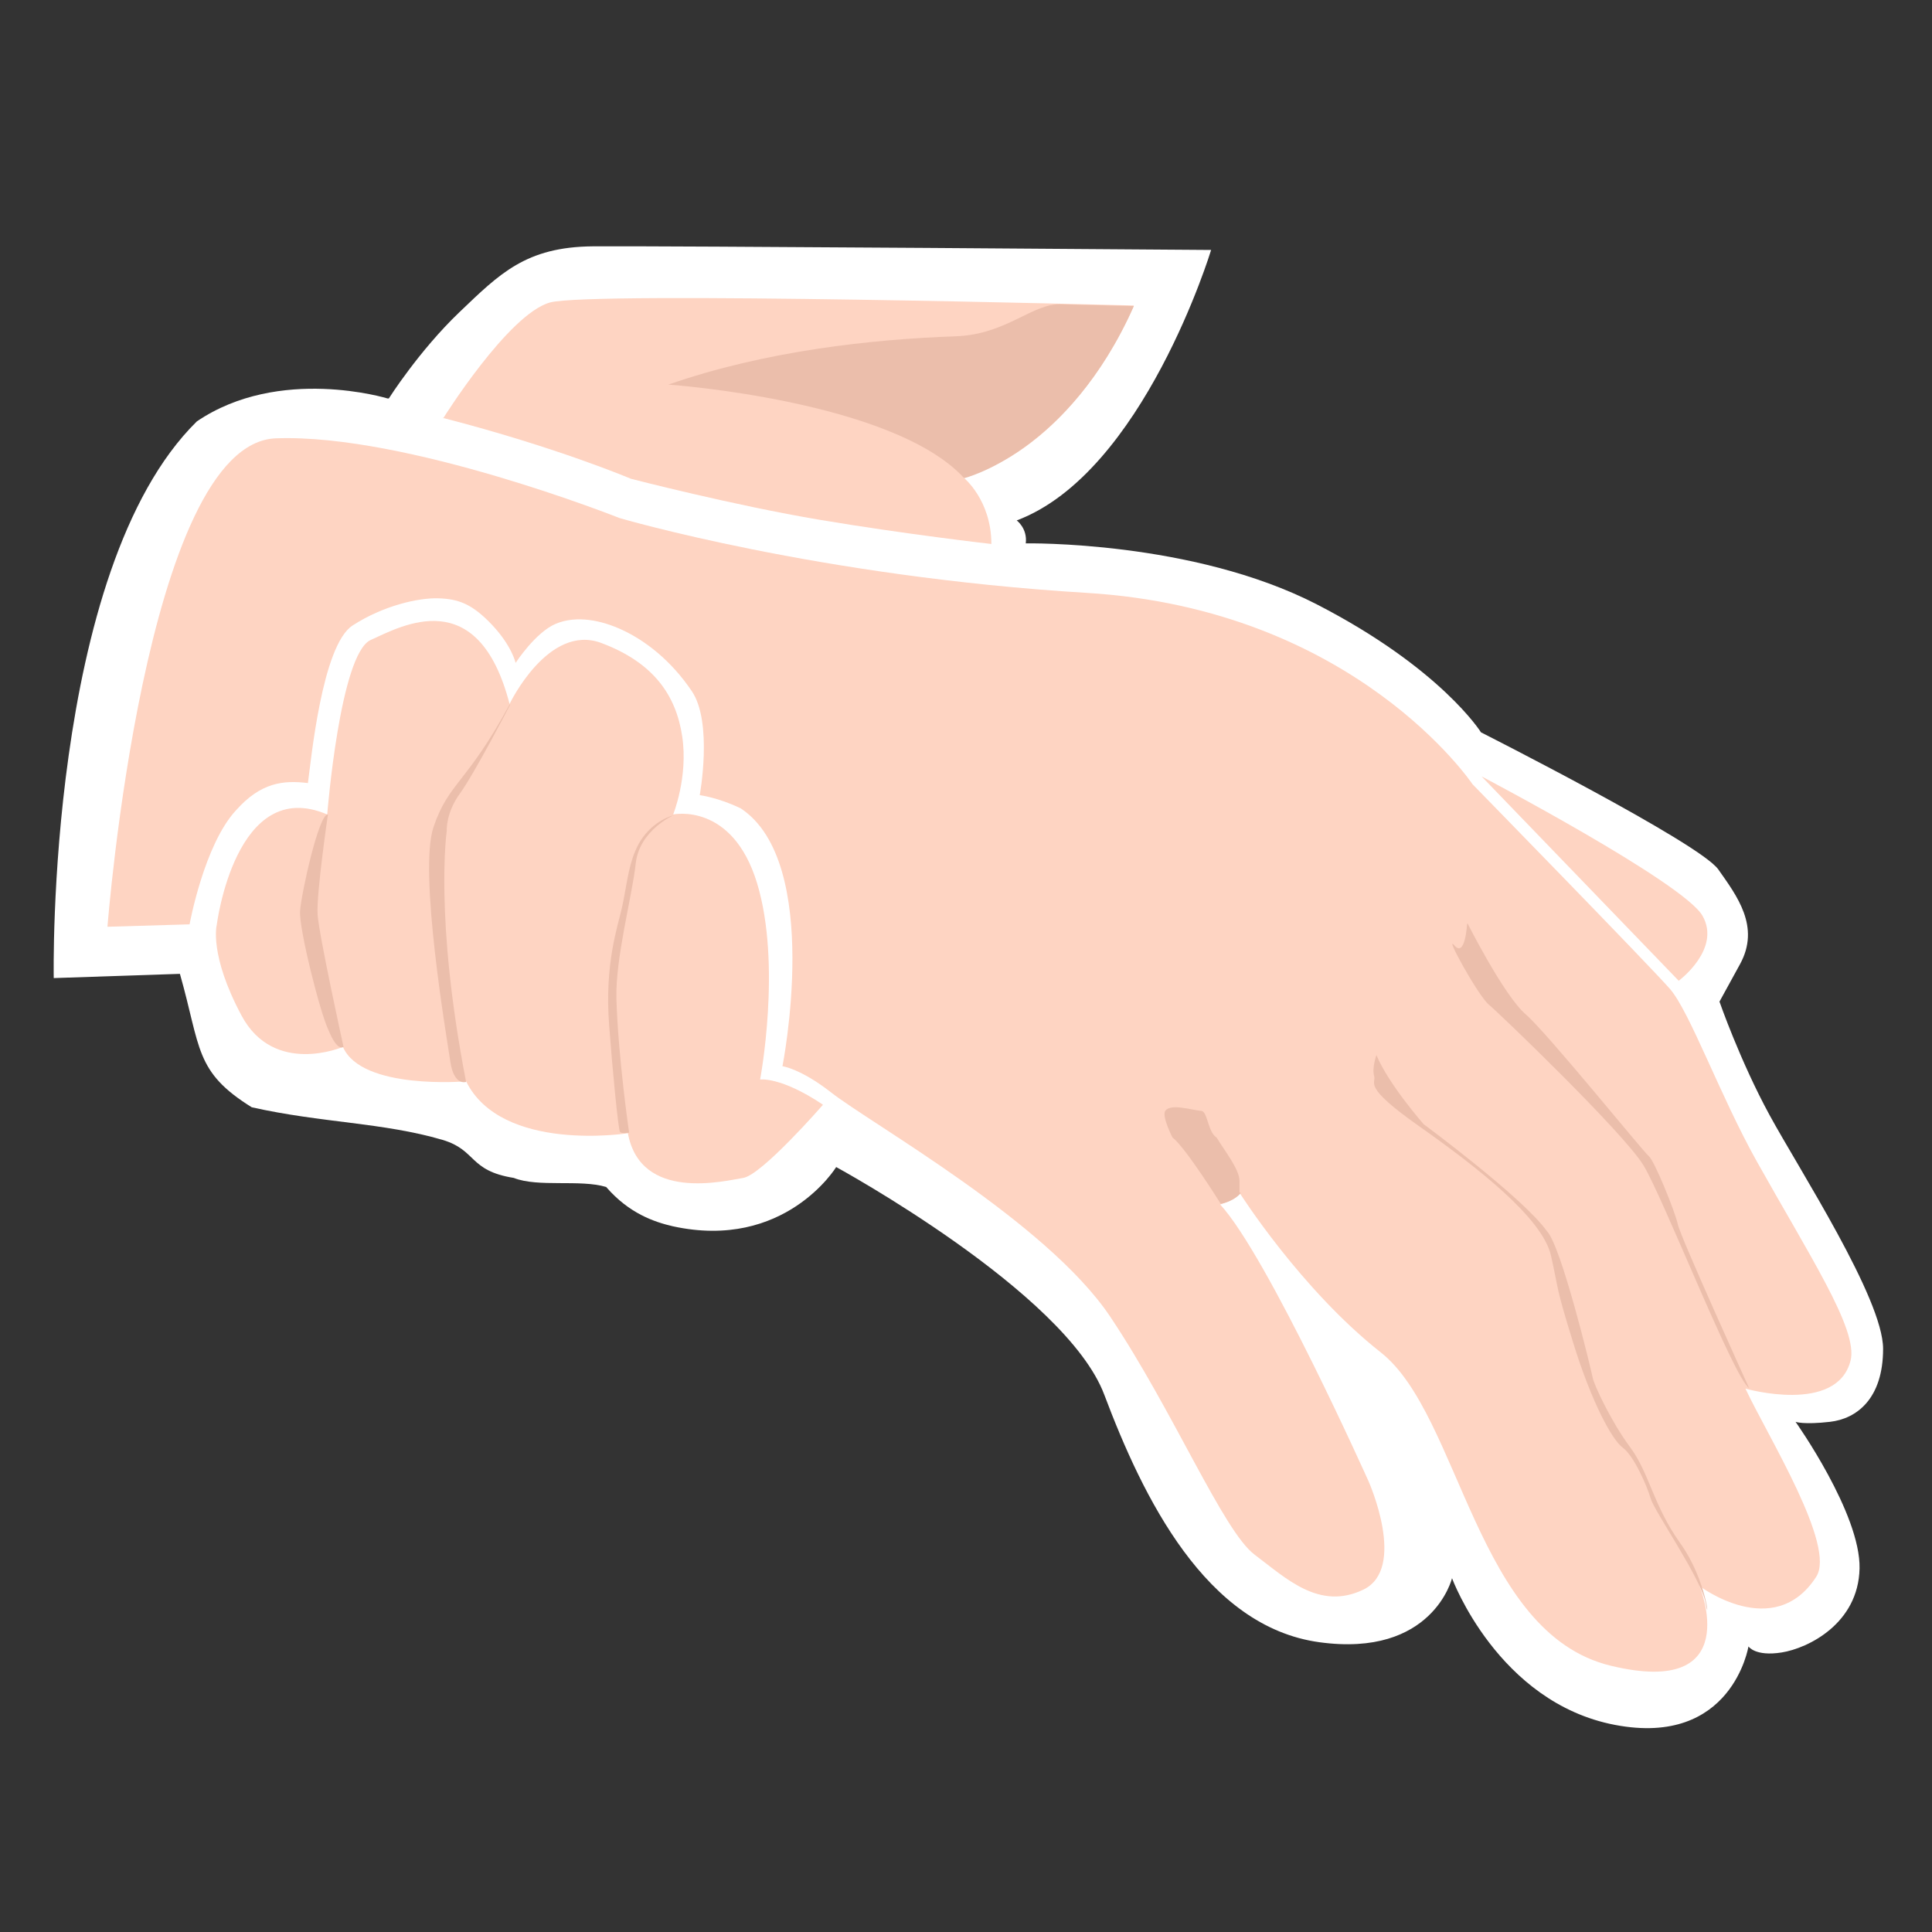 <?xml version="1.0" encoding="UTF-8"?><svg id="Complications" xmlns="http://www.w3.org/2000/svg" viewBox="0 0 32 32"><rect x="0" y="0" width="32" height="32" fill="#333333" stroke="none"/><defs><style>.cls-1{fill:#fff;}.cls-2{fill:#ebbeab;}.cls-3{fill:#fed4c2;}</style></defs><g id="ic_gb"><path class="cls-1" d="M6.44,6.6s.5-.79,1.17-1.43,1.1-1.08,2.21-1.09,10.24,.06,10.24,.06c0,0-1.12,3.69-3.22,4.48,0,0,.18,.13,.15,.38,0,0,2.76-.05,4.82,1.01s2.72,2.12,2.72,2.12c0,0,3.62,1.83,3.93,2.27s.7,.95,.36,1.57l-.34,.62s.34,.98,.83,1.88,1.88,3.04,1.88,3.87-.44,1.16-.88,1.21-.57,0-.57,0c0,0,1.08,1.52,1.06,2.43s-.85,1.32-1.29,1.39-.55-.1-.55-.1c0,0-.27,1.67-2.21,1.3s-2.7-2.43-2.7-2.43c0,0-.32,1.32-2.2,1.06s-2.92-2.4-3.56-4.1-4.44-3.77-4.44-3.77c0,0-.85,1.39-2.71,.98-.3-.07-.72-.21-1.1-.65-.43-.13-1.13,.01-1.53-.15-.75-.12-.61-.46-1.18-.63-.99-.29-2-.28-3.16-.54-.95-.59-.84-.98-1.19-2.21l-2.09,.07s-.13-6.76,2.37-9.22c1.37-.93,3.16-.38,3.16-.38Z"/><path class="cls-3" d="M27.81,16.24s.7-.52,.39-1.07-3.66-2.31-3.66-2.31l3.27,3.39Z"/><path class="cls-3" d="M27.66,16.38c.33,.38,.83,1.77,1.44,2.86,.42,.75,.84,1.45,1.14,2.02s.48,1.02,.41,1.28c-.23,.89-1.74,.46-1.74,.46,.37,.79,1.51,2.61,1.17,3.12-.7,1.08-1.93,.15-1.93,.15,0,0,.77,1.86-1.47,1.32s-2.49-4.15-3.81-5.19-2.33-2.63-2.33-2.63c-.1,.11-.33,.18-.33,.18,.79,.86,2.46,4.59,2.46,4.59,0,0,.64,1.44-.09,1.79s-1.28-.19-1.8-.58-1.34-2.37-2.39-3.94-3.97-3.2-4.63-3.72c-.5-.39-.8-.43-.8-.43,0,0,.67-3.37-.69-4.27-.37-.18-.68-.22-.68-.22,0,0,.22-1.2-.13-1.72s-.78-.84-1.14-1.01-.77-.25-1.11-.11-.67,.65-.67,.65c0,0-.06-.28-.39-.63s-.56-.43-.89-.44-.91,.12-1.42,.45-.69,2.26-.74,2.61c-.41-.05-.78-.01-1.19,.45-.53,.57-.77,1.89-.77,1.89l-1.36,.04s.62-8.01,2.79-8.09,5.69,1.32,5.69,1.32c0,0,3.29,.97,7.74,1.24s6.39,3.17,6.39,3.17c0,0,2.94,3.01,3.27,3.39Z"/><path class="cls-3" d="M13.63,18.3s-1.01,1.16-1.32,1.21-1.7,.4-1.91-.74c0,0-2.09,.33-2.68-.86,0,0-1.73,.15-2.04-.57,0,0-1.14,.49-1.68-.52s-.41-1.5-.41-1.5c0,0,.31-2.48,1.83-1.83,0,0,.21-2.66,.72-2.89s1.78-.95,2.3,1.06c0,0,.64-1.34,1.52-1.01s1.24,.88,1.34,1.55-.15,1.29-.15,1.29c0,0,.98-.21,1.39,1.14s.05,3.25,.05,3.25c0,0,.34-.05,1.03,.41Z"/><path class="cls-3" d="M7.34,6.93s1.08-1.73,1.77-1.92,9.67,.05,9.67,.05c0,0-.9,2.28-2.82,2.85,0,0,.46,.37,.46,1.1,0,0-1.41-.16-2.84-.4s-3.13-.68-3.13-.68c0,0-1.22-.52-3.12-1.01Z"/><path class="cls-2" d="M11.07,6.37s3.72,.26,4.9,1.55c0,0,1.73-.42,2.81-2.85l-1.19-.03c-.48-.03-.91,.5-1.76,.53-1.4,.05-3.15,.24-4.76,.8Z"/><path class="cls-2" d="M5.43,13.5s-.19,1.3-.17,1.64,.43,2.2,.43,2.2c0,0-.1,.09-.25-.28-.14-.29-.49-1.68-.47-1.97s.31-1.61,.46-1.6Z"/><path class="cls-2" d="M8.45,11.67s-.59,1.14-.83,1.47-.22,.62-.22,.62c0,0-.21,1.43,.32,4.16,0,0-.2,.07-.26-.33s-.53-3.15-.28-3.89,.55-.72,1.26-2.03Z"/><path class="cls-2" d="M11.16,13.5s-.57,.25-.63,.8-.34,1.57-.32,2.25c.03,.98,.21,2.21,.21,2.21,0,0-.12,.02-.15-.01s-.13-1.08-.18-1.76c-.08-1.02,.14-1.64,.21-1.95s.1-.66,.22-.94c.15-.37,.45-.55,.65-.6Z"/><path class="cls-2" d="M22.8,17.47s-.08,.22-.04,.35-.21,.16,.74,.83,2.05,1.52,2.19,2.15,.07,.48,.37,1.45,.64,1.6,.82,1.73,.4,.63,.46,.84,.84,1.33,.91,1.73,.03-.36-.42-.99-.51-1.16-.83-1.59-.6-1.04-.62-1.15-.52-2.19-.76-2.43c-.39-.55-2.04-1.77-2.04-1.77,0,0-.58-.66-.78-1.14Z"/><path class="cls-2" d="M20.55,19.76s-.09,.13-.33,.18c0,0-.58-.93-.8-1.1,0,0-.18-.35-.12-.44,.09-.13,.45-.01,.6,0,.1,.01,.11,.36,.25,.44,.14,.23,.38,.53,.38,.72v.19Z"/><path class="cls-2" d="M24.3,15.3s-.03,.57-.21,.36,.39,.83,.57,.98,2.23,2.12,2.56,2.66,1.49,3.51,1.75,3.69c0,0-1.14-2.51-1.18-2.71s-.39-1.06-.48-1.13-1.68-2.04-2.04-2.35-.96-1.5-.96-1.5Z"/></g></svg>